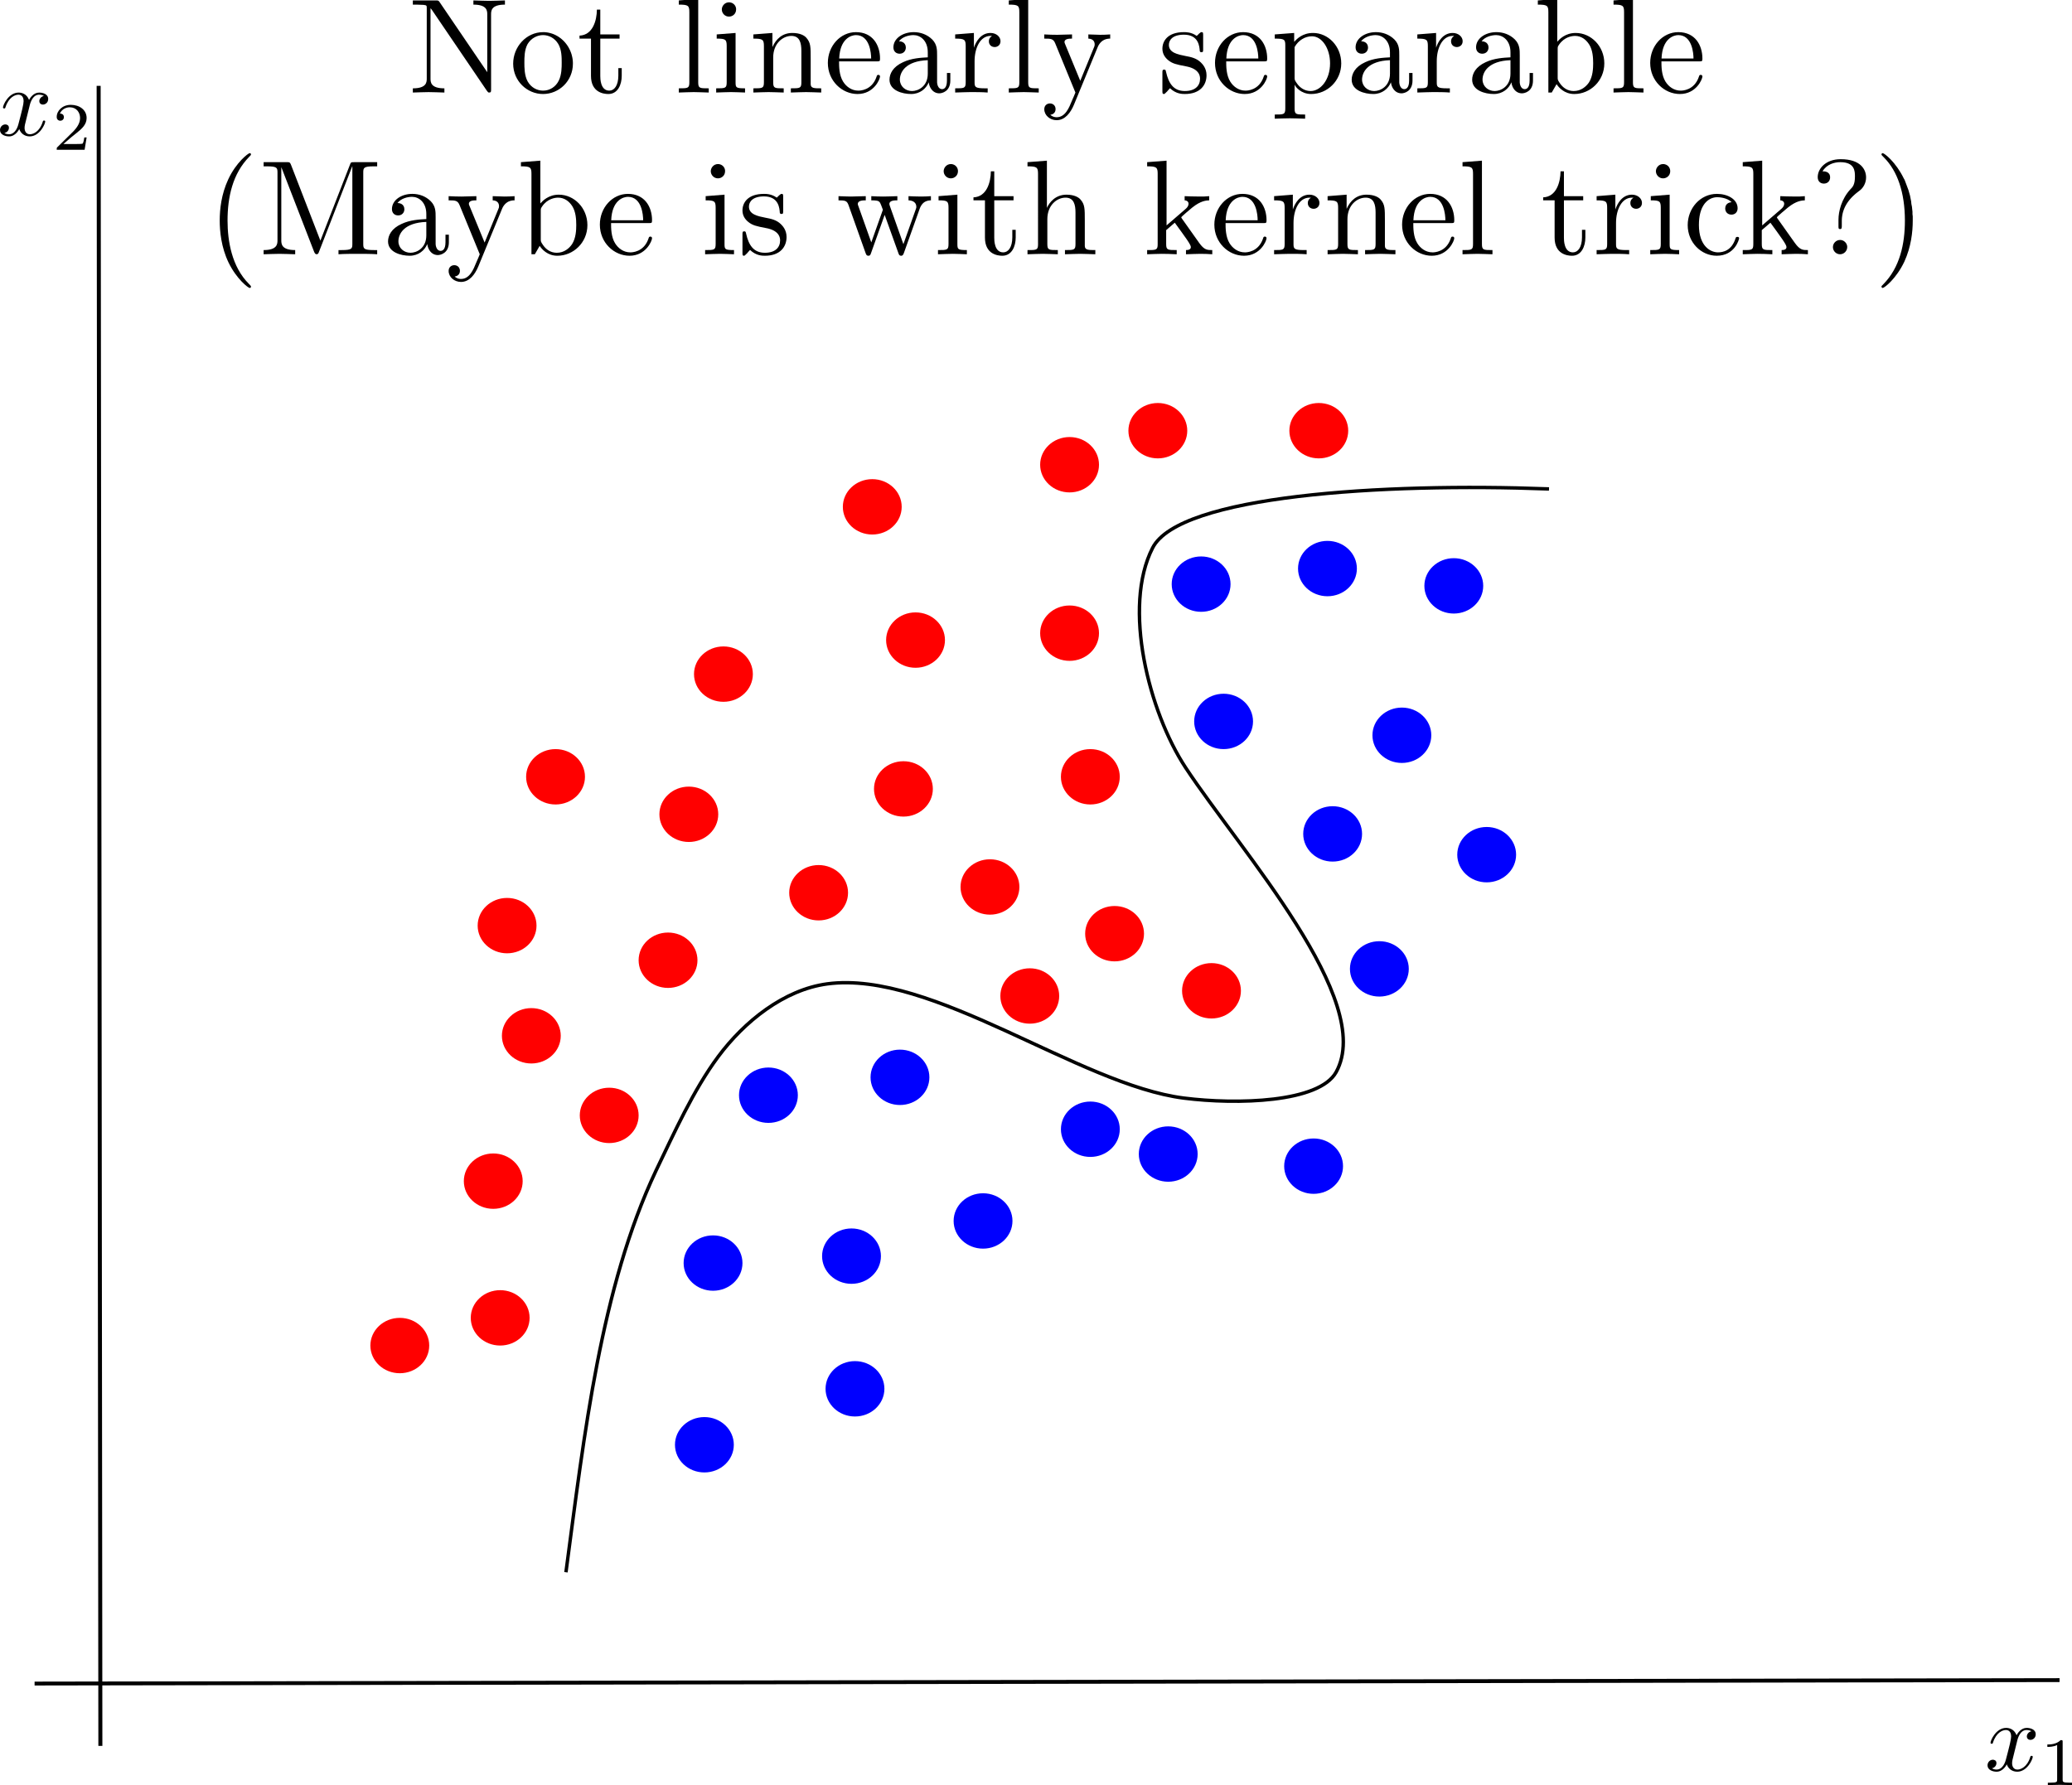 <?xml version="1.0" encoding="UTF-8" standalone="no"?>
<!-- Created with Inkscape (http://www.inkscape.org/) -->

<svg
   xmlns:dc="http://purl.org/dc/elements/1.1/"
   xmlns:cc="http://creativecommons.org/ns#"
   xmlns:rdf="http://www.w3.org/1999/02/22-rdf-syntax-ns#"
   xmlns:svg="http://www.w3.org/2000/svg"
   xmlns="http://www.w3.org/2000/svg"
   xmlns:sodipodi="http://sodipodi.sourceforge.net/DTD/sodipodi-0.dtd"
   xmlns:inkscape="http://www.inkscape.org/namespaces/inkscape"
   sodipodi:docname="not_linearly_separable_example.svg"
   inkscape:version="0.92.3 (2405546, 2018-03-11)"
   id="svg8"
   version="1.1"
   viewBox="0 0 159.987 137.852"
   height="137.852mm"
   width="159.987mm">
  <sodipodi:namedview
     fit-margin-bottom="0"
     fit-margin-right="0"
     fit-margin-left="0"
     fit-margin-top="0"
     inkscape:window-maximized="1"
     inkscape:window-y="98"
     inkscape:window-x="67"
     inkscape:window-height="2098"
     inkscape:window-width="3773"
     showguides="false"
     showgrid="false"
     inkscape:current-layer="layer1"
     inkscape:document-units="mm"
     inkscape:cy="269.56114"
     inkscape:cx="267.00961"
     inkscape:zoom="1.979899"
     inkscape:pageshadow="2"
     inkscape:pageopacity="0.0"
     borderopacity="1.0"
     bordercolor="#666666"
     pagecolor="#ffffff"
     id="base" />
  <defs
     id="defs2" />
  <g
     transform="translate(2.004,-85.07)"
     inkscape:label="Layer 1"
     inkscape:groupmode="layer"
     id="layer1">
    <ellipse
       style="fill:#ff0000;stroke-width:0.265"
       id="path10"
       cx="40.892"
       cy="145.057"
       rx="2.272"
       ry="2.138" />
    <ellipse
       style="fill:#ff0000;stroke-width:0.265"
       id="path10-3"
       cx="87.397"
       cy="118.33"
       rx="2.272"
       ry="2.138" />
    <ellipse
       style="fill:#ff0000;stroke-width:0.265"
       id="path10-6"
       cx="68.688"
       cy="134.5"
       rx="2.272"
       ry="2.138" />
    <ellipse
       style="fill:#ff0000;stroke-width:0.265"
       id="path10-7"
       cx="80.582"
       cy="133.966"
       rx="2.272"
       ry="2.138" />
    <ellipse
       style="fill:#ff0000;stroke-width:0.265"
       id="path10-5"
       cx="61.205"
       cy="154.011"
       rx="2.272"
       ry="2.138" />
    <ellipse
       style="fill:#ff0000;stroke-width:0.265"
       id="path10-35"
       cx="67.753"
       cy="145.993"
       rx="2.272"
       ry="2.138" />
    <ellipse
       style="fill:#ff0000;stroke-width:0.265"
       id="path10-62"
       cx="65.347"
       cy="124.21"
       rx="2.272"
       ry="2.138" />
    <ellipse
       style="fill:#ff0000;stroke-width:0.265"
       id="path10-9"
       cx="82.185"
       cy="145.057"
       rx="2.272"
       ry="2.138" />
    <ellipse
       style="fill:#ff0000;stroke-width:0.265"
       id="path10-1"
       cx="99.825"
       cy="118.33"
       rx="2.272"
       ry="2.138" />
    <ellipse
       style="fill:#ff0000;stroke-width:0.265"
       id="path10-2"
       cx="49.578"
       cy="159.223"
       rx="2.272"
       ry="2.138" />
    <ellipse
       style="fill:#ff0000;stroke-width:0.265"
       id="path10-70"
       cx="37.15"
       cy="156.55"
       rx="2.272"
       ry="2.138" />
    <ellipse
       style="fill:#0000ff;stroke-width:0.265"
       id="path10-93"
       cx="63.744"
       cy="182.074"
       rx="2.272"
       ry="2.138" />
    <ellipse
       style="fill:#0000ff;stroke-width:0.265"
       id="path10-93-6"
       cx="53.053"
       cy="182.609"
       rx="2.272"
       ry="2.138" />
    <ellipse
       style="fill:#0000ff;stroke-width:0.265"
       id="path10-93-0"
       cx="52.385"
       cy="196.64"
       rx="2.272"
       ry="2.138" />
    <ellipse
       style="fill:#0000ff;stroke-width:0.265"
       id="path10-93-62"
       cx="88.199"
       cy="174.19"
       rx="2.272"
       ry="2.138" />
    <ellipse
       style="fill:#0000ff;stroke-width:0.265"
       id="path10-93-61"
       cx="99.424"
       cy="175.125"
       rx="2.272"
       ry="2.138" />
    <ellipse
       style="fill:#0000ff;stroke-width:0.265"
       id="path10-93-8"
       cx="57.329"
       cy="169.646"
       rx="2.272"
       ry="2.138" />
    <ellipse
       style="fill:#0000ff;stroke-width:0.265"
       id="path10-93-7"
       cx="104.502"
       cy="159.891"
       rx="2.272"
       ry="2.138" />
    <ellipse
       style="fill:#0000ff;stroke-width:0.265"
       id="path10-93-9"
       cx="92.475"
       cy="140.781"
       rx="2.272"
       ry="2.138" />
    <ellipse
       style="fill:#0000ff;stroke-width:0.265"
       id="path10-93-2"
       cx="106.24"
       cy="141.85"
       rx="2.272"
       ry="2.138" />
    <ellipse
       style="fill:#0000ff;stroke-width:0.265"
       id="path10-93-02"
       cx="100.894"
       cy="149.467"
       rx="2.272"
       ry="2.138" />
    <ellipse
       style="fill:#0000ff;stroke-width:0.265"
       id="path10-93-3"
       cx="112.788"
       cy="151.071"
       rx="2.272"
       ry="2.138" />
    <path
       style="fill:none;stroke:#000000;stroke-width:0.31px;stroke-linecap:butt;stroke-linejoin:miter;stroke-opacity:1"
       d="M 5.613,91.701 5.746,219.893"
       id="path339"
       inkscape:connector-curvature="0" />
    <path
       style="fill:none;stroke:#000000;stroke-width:0.299px;stroke-linecap:butt;stroke-linejoin:miter;stroke-opacity:1"
       d="M 0.667,215.081 157.022,214.815"
       id="path341"
       inkscape:connector-curvature="0" />
    <g
       id="g654"
       transform="matrix(0.5,0,0,0.5,109.166,171.361)">
      <g
         id="content"
         transform="matrix(0.3,0,0,-0.3,-52.5,222.75)"
         xml:space="preserve"
         stroke-miterlimit="10.433"
         font-style="normal"
         font-variant="normal"
         font-weight="normal"
         font-stretch="normal"
         font-size-adjust="none"
         letter-spacing="normal"
         word-spacing="normal"
         style="font-style:normal;font-variant:normal;font-weight:normal;font-stretch:normal;letter-spacing:normal;word-spacing:normal;text-anchor:start;fill:none;fill-opacity:1;fill-rule:evenodd;stroke:#000000;stroke-linecap:butt;stroke-linejoin:miter;stroke-miterlimit:10.433;stroke-dasharray:none;stroke-dashoffset:0;stroke-opacity:1"><path
           d="m 472.16,421.25 0.03,0.13 0.04,0.15 0.04,0.16 0.04,0.18 0.06,0.19 0.06,0.21 0.06,0.22 0.07,0.22 0.08,0.23 0.09,0.24 0.1,0.25 0.1,0.24 0.11,0.25 0.12,0.25 0.13,0.25 0.14,0.25 0.15,0.24 0.15,0.24 0.17,0.23 0.18,0.22 0.18,0.22 0.2,0.2 0.21,0.19 0.22,0.18 0.23,0.16 0.25,0.14 0.12,0.07 0.13,0.06 0.14,0.05 0.13,0.05 0.14,0.05 0.14,0.04 0.15,0.03 0.15,0.03 0.15,0.02 0.16,0.02 0.16,0.01 h 0.16 c 0.25,0 1.44,0 2.48,-0.64 -1.39,-0.25 -2.39,-1.5 -2.39,-2.69 0,-0.79 0.55,-1.75 1.89,-1.75 1.1,0 2.69,0.89 2.69,2.89 0,2.6 -2.94,3.28 -4.63,3.28 -2.89,0 -4.64,-2.64 -5.23,-3.78 -1.25,3.28 -3.94,3.78 -5.37,3.78 -5.19,0 -8.04,-6.42 -8.04,-7.67 0,-0.5 0.5,-0.5 0.61,-0.5 0.39,0 0.55,0.11 0.64,0.55 1.69,5.28 4.99,6.53 6.68,6.53 0.95,0 2.68,-0.44 2.68,-3.33 0,-1.54 -0.84,-4.89 -2.68,-11.86 -0.8,-3.09 -2.54,-5.18 -4.74,-5.18 -0.3,0 -1.44,0 -2.48,0.65 1.25,0.24 2.34,1.28 2.34,2.69 0,1.34 -1.09,1.73 -1.84,1.73 -1.5,0 -2.75,-1.29 -2.75,-2.89 0,-2.28 2.5,-3.28 4.68,-3.28 3.3,0 5.08,3.49 5.24,3.78 0.59,-1.84 2.39,-3.78 5.37,-3.78 5.14,0 7.99,6.42 7.99,7.67 0,0.5 -0.45,0.5 -0.61,0.5 -0.44,0 -0.55,-0.2 -0.64,-0.54 -1.64,-5.33 -5.03,-6.53 -6.63,-6.53 -1.95,0 -2.75,1.59 -2.75,3.29 0,1.1 0.3,2.19 0.86,4.38 z"
           id="path649"
           inkscape:connector-curvature="0"
           style="fill:#000000;stroke-width:0" /><path
           d="m 495.63,420.92 v 0.04 0.04 0.05 0.04 0.03 0.04 0.04 0.03 0.04 0.03 l -0.01,0.03 v 0.03 0.03 l -0.01,0.03 v 0.03 0.02 l -0.01,0.03 v 0.02 l -0.01,0.03 v 0.02 l -0.01,0.04 -0.02,0.04 -0.02,0.03 -0.02,0.03 -0.02,0.03 -0.02,0.03 -0.03,0.02 -0.03,0.02 -0.03,0.02 -0.04,0.01 -0.04,0.01 -0.05,0.02 h -0.02 -0.02 l -0.03,0.01 h -0.03 l -0.02,0.01 h -0.03 -0.03 -0.03 -0.03 l -0.04,0.01 h -0.03 -0.04 -0.03 -0.04 -0.04 -0.04 -0.04 -0.04 -0.05 -0.04 c -2.24,-2.2 -5.39,-2.23 -6.83,-2.23 v -1.25 c 0.84,0 3.14,0 5.04,0.97 v -17.77 c 0,-1.16 0,-1.61 -3.48,-1.61 h -1.31 v -1.25 c 0.62,0.03 4.9,0.14 6.2,0.14 1.08,0 5.47,-0.11 6.24,-0.14 v 1.25 h -1.33 c -3.49,0 -3.49,0.45 -3.49,1.61 z"
           id="path651"
           inkscape:connector-curvature="0"
           style="fill:#000000;stroke-width:0" /></g>    </g>
    <g
       id="g764"
       transform="matrix(0.5,0,0,0.5,-44.298,45.076)">
      <g
         word-spacing="normal"
         letter-spacing="normal"
         font-size-adjust="none"
         font-stretch="normal"
         font-weight="normal"
         font-variant="normal"
         font-style="normal"
         stroke-miterlimit="10.433"
         xml:space="preserve"
         transform="matrix(0.3,0,0,-0.3,-52.5,222.75)"
         id="g762"
         style="font-style:normal;font-variant:normal;font-weight:normal;font-stretch:normal;letter-spacing:normal;word-spacing:normal;text-anchor:start;fill:none;fill-opacity:1;fill-rule:evenodd;stroke:#000000;stroke-linecap:butt;stroke-linejoin:miter;stroke-miterlimit:10.433;stroke-dasharray:none;stroke-dashoffset:0;stroke-opacity:1"><path
           id="path758"
           d="m 472.16,421.25 0.03,0.13 0.04,0.15 0.04,0.16 0.04,0.18 0.06,0.19 0.06,0.21 0.06,0.22 0.07,0.22 0.08,0.23 0.09,0.24 0.1,0.25 0.1,0.24 0.11,0.25 0.12,0.25 0.13,0.25 0.14,0.25 0.15,0.24 0.15,0.24 0.17,0.23 0.18,0.22 0.18,0.22 0.2,0.2 0.21,0.19 0.22,0.18 0.23,0.16 0.25,0.14 0.12,0.07 0.13,0.06 0.14,0.05 0.13,0.05 0.14,0.05 0.14,0.04 0.15,0.03 0.15,0.03 0.15,0.02 0.16,0.02 0.16,0.01 h 0.16 c 0.25,0 1.44,0 2.48,-0.64 -1.39,-0.25 -2.39,-1.5 -2.39,-2.69 0,-0.79 0.55,-1.75 1.89,-1.75 1.1,0 2.69,0.89 2.69,2.89 0,2.6 -2.94,3.28 -4.63,3.28 -2.89,0 -4.64,-2.64 -5.23,-3.78 -1.25,3.28 -3.94,3.78 -5.37,3.78 -5.19,0 -8.04,-6.42 -8.04,-7.67 0,-0.5 0.5,-0.5 0.61,-0.5 0.39,0 0.55,0.11 0.64,0.55 1.69,5.28 4.99,6.53 6.68,6.53 0.95,0 2.68,-0.44 2.68,-3.33 0,-1.54 -0.84,-4.89 -2.68,-11.86 -0.8,-3.09 -2.54,-5.18 -4.74,-5.18 -0.3,0 -1.44,0 -2.48,0.65 1.25,0.24 2.34,1.28 2.34,2.69 0,1.34 -1.09,1.73 -1.84,1.73 -1.5,0 -2.75,-1.29 -2.75,-2.89 0,-2.28 2.5,-3.28 4.68,-3.28 3.3,0 5.08,3.49 5.24,3.78 0.59,-1.84 2.39,-3.78 5.37,-3.78 5.14,0 7.99,6.42 7.99,7.67 0,0.5 -0.45,0.5 -0.61,0.5 -0.44,0 -0.55,-0.2 -0.64,-0.54 -1.64,-5.33 -5.03,-6.53 -6.63,-6.53 -1.95,0 -2.75,1.59 -2.75,3.29 0,1.1 0.3,2.19 0.86,4.38 z"
           inkscape:connector-curvature="0"
           style="fill:#000000;stroke-width:0" /><path
           id="path760"
           d="m 501.55,405.11 h -1.18 c -0.1,-0.77 -0.46,-2.83 -0.91,-3.18 -0.26,-0.2 -2.95,-0.2 -3.44,-0.2 h -6.42 c 3.66,3.23 4.88,4.2 6.97,5.84 2.58,2.07 4.98,4.22 4.98,7.54 0,4.21 -3.68,6.79 -8.15,6.79 -4.31,0 -7.25,-3.03 -7.25,-6.23 0,-1.78 1.5,-1.96 1.86,-1.96 0.83,0 1.84,0.6 1.84,1.85 0,0.62 -0.25,1.84 -2.06,1.84 1.08,2.47 3.45,3.24 5.09,3.24 3.49,0 5.3,-2.71 5.3,-5.53 0,-3.04 -2.16,-5.44 -3.28,-6.69 l -8.39,-8.3 c -0.36,-0.31 -0.36,-0.39 -0.36,-1.36 h 14.36 z"
           inkscape:connector-curvature="0"
           style="fill:#000000;stroke-width:0" /></g>    </g>
    <ellipse
       style="fill:#0000ff;stroke-width:0.265"
       id="path10-93-75"
       cx="82.186"
       cy="172.274"
       rx="2.272"
       ry="2.138" />
    <ellipse
       style="fill:#0000ff;stroke-width:0.265"
       id="path10-93-92"
       cx="73.901"
       cy="179.357"
       rx="2.272"
       ry="2.138" />
    <ellipse
       style="fill:#0000ff;stroke-width:0.265"
       id="path10-93-28"
       cx="67.486"
       cy="168.265"
       rx="2.272"
       ry="2.138" />
    <ellipse
       style="fill:#0000ff;stroke-width:0.265"
       id="path10-93-97"
       cx="64.012"
       cy="192.319"
       rx="2.272"
       ry="2.138" />
    <ellipse
       style="fill:#0000ff;stroke-width:0.265"
       id="path10-93-36"
       cx="100.494"
       cy="128.977"
       rx="2.272"
       ry="2.138" />
    <ellipse
       style="fill:#0000ff;stroke-width:0.265"
       id="path10-93-1"
       cx="110.249"
       cy="130.313"
       rx="2.272"
       ry="2.138" />
    <ellipse
       style="fill:#0000ff;stroke-width:0.265"
       id="path10-93-29"
       cx="90.739"
       cy="130.179"
       rx="2.272"
       ry="2.138" />
    <ellipse
       style="fill:#ff0000;stroke-width:0.265"
       id="path10-9-3"
       cx="77.509"
       cy="161.984"
       rx="2.272"
       ry="2.138" />
    <ellipse
       style="fill:#ff0000;stroke-width:0.265"
       id="path10-9-1"
       cx="74.435"
       cy="153.565"
       rx="2.272"
       ry="2.138" />
    <ellipse
       style="fill:#ff0000;stroke-width:0.265"
       id="path10-9-9"
       cx="84.057"
       cy="157.173"
       rx="2.272"
       ry="2.138" />
    <ellipse
       style="fill:#ff0000;stroke-width:0.265"
       id="path10-9-4"
       cx="91.54"
       cy="161.583"
       rx="2.272"
       ry="2.138" />
    <ellipse
       style="fill:#ff0000;stroke-width:0.265"
       id="path10-5-7"
       cx="51.183"
       cy="147.953"
       rx="2.272"
       ry="2.138" />
    <ellipse
       style="fill:#ff0000;stroke-width:0.265"
       id="path10-5-8"
       cx="53.855"
       cy="137.128"
       rx="2.272"
       ry="2.138" />
    <ellipse
       style="fill:#ff0000;stroke-width:0.265"
       id="path10-5-4"
       cx="80.582"
       cy="120.958"
       rx="2.272"
       ry="2.138" />
    <ellipse
       style="fill:#ff0000;stroke-width:0.265"
       id="path10-5-5"
       cx="39.022"
       cy="165.058"
       rx="2.272"
       ry="2.138" />
    <ellipse
       style="fill:#ff0000;stroke-width:0.265"
       id="path10-5-0"
       cx="36.082"
       cy="176.283"
       rx="2.272"
       ry="2.138" />
    <ellipse
       style="fill:#ff0000;stroke-width:0.265"
       id="path10-5-3"
       cx="45.035"
       cy="171.205"
       rx="2.272"
       ry="2.138" />
    <ellipse
       style="fill:#ff0000;stroke-width:0.265"
       id="path10-5-6"
       cx="28.866"
       cy="188.979"
       rx="2.272"
       ry="2.138" />
    <ellipse
       style="fill:#ff0000;stroke-width:0.265"
       id="path10-5-1"
       cx="36.617"
       cy="186.84"
       rx="2.272"
       ry="2.138" />
    <path
       style="fill:none;stroke:#000000;stroke-width:0.265px;stroke-linecap:butt;stroke-linejoin:miter;stroke-opacity:1"
       d="m 41.695,206.485 c 1.423,-10.69 2.687,-21.975 6.949,-31.003 1.393,-2.895 2.894,-6.241 4.811,-8.82 2.012,-2.707 5.076,-5.165 8.419,-5.613 8.098,-1.084 19.424,7.792 27.529,8.82 4.092,0.519 10.455,0.354 11.76,-2.005 3.058,-5.528 -7.341,-17.025 -11.626,-23.52 -2.831,-4.309 -4.892,-12.384 -2.539,-16.972 2.068,-4.033 17.709,-5.03 30.602,-4.544"
       id="path4593"
       inkscape:connector-curvature="0"
       sodipodi:nodetypes="ccsssscsc" />
    <g
       id="g5072"
       transform="translate(-29.132,57.12)">
      <g
         word-spacing="normal"
         letter-spacing="normal"
         font-size-adjust="none"
         font-stretch="normal"
         font-weight="normal"
         font-variant="normal"
         font-style="normal"
         stroke-miterlimit="10.433"
         xml:space="preserve"
         transform="matrix(0.209,0,0,-0.209,-36.543,119.991)"
         id="g5070"
         style="font-style:normal;font-variant:normal;font-weight:normal;font-stretch:normal;letter-spacing:normal;word-spacing:normal;text-anchor:start;fill:none;fill-opacity:1;fill-rule:evenodd;stroke:#000000;stroke-linecap:butt;stroke-linejoin:miter;stroke-miterlimit:10.433;stroke-dasharray:none;stroke-dashoffset:0;stroke-opacity:1"><path
           id="path4970"
           d="m 467.08,439.57 -0.04,0.06 -0.04,0.05 -0.04,0.05 -0.03,0.05 -0.04,0.04 -0.03,0.04 -0.03,0.04 -0.03,0.03 -0.03,0.04 -0.03,0.03 -0.03,0.02 -0.04,0.03 -0.03,0.02 -0.03,0.02 -0.03,0.02 -0.04,0.02 -0.03,0.02 -0.04,0.01 -0.04,0.01 -0.04,0.01 -0.05,0.01 -0.04,0.01 -0.05,0.01 h -0.06 l -0.05,0.01 h -0.06 -0.07 l -0.06,0.01 h -0.08 -0.03 -0.04 -0.04 -0.04 -0.05 -0.04 -8.47 v -1.55 h 1.45 c 0.75,0 1.74,-0.04 2.49,-0.09 1.14,-0.16 1.2,-0.2 1.2,-1.16 v -26 c 0,-1.34 0,-3.68 -5.14,-3.68 v -1.55 c 1.75,0.05 4.19,0.16 5.83,0.16 1.65,0 4.09,-0.11 5.83,-0.16 v 1.55 c -5.13,0 -5.13,2.34 -5.13,3.68 v 25.91 c 0.25,-0.25 0.3,-0.3 0.5,-0.59 l 20.33,-29.91 c 0.44,-0.59 0.5,-0.64 0.84,-0.64 0.71,0 0.71,0.34 0.71,1.3 V 435 c 0,1.34 0,3.68 5.12,3.68 v 1.55 c -1.75,-0.05 -4.19,-0.16 -5.83,-0.16 -1.64,0 -4.09,0.11 -5.82,0.16 v -1.55 c 5.12,0 5.12,-2.34 5.12,-3.68 v -21.29 z"
           inkscape:connector-curvature="0"
           style="fill:#000000;stroke-width:0" /><path
           id="path4972"
           d="m 516.3,416.86 -0.01,0.59 -0.04,0.59 -0.07,0.58 -0.1,0.57 -0.13,0.56 -0.14,0.55 -0.18,0.54 -0.2,0.53 -0.22,0.51 -0.25,0.5 -0.26,0.49 -0.29,0.47 -0.31,0.46 -0.33,0.44 -0.35,0.43 -0.36,0.4 -0.39,0.39 -0.4,0.37 -0.41,0.35 -0.44,0.32 -0.44,0.31 -0.46,0.28 -0.48,0.26 -0.49,0.24 -0.49,0.21 -0.51,0.18 -0.53,0.16 -0.53,0.13 -0.54,0.11 -0.54,0.07 -0.56,0.05 -0.56,0.01 -0.05,-1.09 c 2.19,0 4.33,-1.1 5.63,-3.24 1.29,-2.14 1.29,-5.03 1.29,-6.92 0,-1.8 0,-4.48 -1.09,-6.67 -1.09,-2.25 -3.28,-3.69 -5.78,-3.69 v 0 c -2.14,0 -4.33,1.05 -5.67,3.33 -1.25,2.2 -1.25,5.23 -1.25,7.03 0,1.94 0,4.63 1.18,6.83 1.36,2.28 3.69,3.33 5.69,3.33 l 0.05,1.09 c -6.22,0 -11.06,-5.42 -11.06,-11.65 0,-6.43 5.18,-11.21 11.01,-11.21 6.03,0 11.06,4.88 11.06,11.21 z"
           inkscape:connector-curvature="0"
           style="fill:#000000;stroke-width:0" /><path
           id="path4974"
           d="m 526.42,426.12 h 7.12 v 1.55 h -7.12 v 9.17 h -1.25 c -0.05,-4.08 -1.55,-9.42 -6.42,-9.61 v -1.11 h 4.23 v -13.75 c 0,-6.12 4.62,-6.72 6.42,-6.72 3.53,0 4.94,3.53 4.94,6.72 v 2.84 h -1.25 v -2.73 c 0,-3.69 -1.5,-5.58 -3.34,-5.58 -3.33,0 -3.33,4.53 -3.33,5.38 z"
           inkscape:connector-curvature="0"
           style="fill:#000000;stroke-width:0" /><path
           id="path4976"
           d="m 562.6,440.78 -7.17,-0.55 v -1.55 c 3.48,0 3.89,-0.34 3.89,-2.79 v -25.91 c 0,-2.23 -0.55,-2.23 -3.89,-2.23 v -1.55 c 1.64,0.05 4.28,0.16 5.53,0.16 1.25,0 3.69,-0.11 5.53,-0.16 v 1.55 c -3.34,0 -3.89,0 -3.89,2.23 z"
           inkscape:connector-curvature="0"
           style="fill:#000000;stroke-width:0" /><path
           id="path4978"
           d="m 576.4,428.21 -6.97,-0.54 v -1.55 c 3.23,0 3.69,-0.3 3.69,-2.73 v -13.41 c 0,-2.23 -0.55,-2.23 -3.89,-2.23 v -1.55 c 1.59,0.05 4.28,0.16 5.48,0.16 1.75,0 3.49,-0.11 5.19,-0.16 v 1.55 c -3.3,0 -3.5,0.25 -3.5,2.18 z"
           inkscape:connector-curvature="0"
           style="fill:#000000;stroke-width:0" /><path
           id="path4980"
           d="m 576.6,436.89 v 0.14 l -0.01,0.15 -0.02,0.14 -0.02,0.14 -0.04,0.13 -0.03,0.13 -0.05,0.13 -0.05,0.12 -0.05,0.12 -0.06,0.12 -0.07,0.11 -0.07,0.1 -0.07,0.1 -0.08,0.1 -0.09,0.1 -0.09,0.08 -0.09,0.09 -0.1,0.08 -0.1,0.07 -0.1,0.07 -0.11,0.07 -0.11,0.06 -0.11,0.05 -0.12,0.05 -0.12,0.04 -0.12,0.04 -0.12,0.03 -0.13,0.03 -0.12,0.02 -0.13,0.01 -0.13,0.01 -0.13,0.01 c -1.55,0 -2.64,-1.35 -2.64,-2.64 0,-1.35 1.09,-2.64 2.64,-2.64 1.39,0 2.64,1.04 2.64,2.64 z"
           inkscape:connector-curvature="0"
           style="fill:#000000;stroke-width:0" /><path
           id="path4982"
           d="m 586.87,423.34 v -13.36 c 0,-2.23 -0.55,-2.23 -3.89,-2.23 v -1.55 c 1.75,0.05 4.28,0.16 5.62,0.16 1.3,0 3.89,-0.11 5.58,-0.16 v 1.55 c -3.33,0 -3.88,0 -3.88,2.23 v 9.17 c 0,5.19 3.54,7.97 6.72,7.97 3.14,0 3.69,-2.69 3.69,-5.53 v -11.61 c 0,-2.23 -0.55,-2.23 -3.89,-2.23 v -1.55 c 1.75,0.05 4.3,0.16 5.64,0.16 1.3,0 3.88,-0.11 5.58,-0.16 v 1.55 c -2.59,0 -3.84,0 -3.89,1.5 v 9.51 c 0,4.28 0,5.83 -1.55,7.61 -0.69,0.86 -2.34,1.84 -5.22,1.84 -3.64,0 -5.98,-2.14 -7.37,-5.21 v 5.21 l -7.03,-0.54 v -1.55 c 3.48,0 3.89,-0.34 3.89,-2.78 z"
           inkscape:connector-curvature="0"
           style="fill:#000000;stroke-width:0" /><path
           id="path4984"
           d="m 614.63,417.71 0.05,1.05 c 0.3,7.42 4.48,8.66 6.19,8.66 5.12,0 5.62,-6.72 5.62,-8.66 h -11.81 l -0.05,-1.05 h 13.91 c 1.09,0 1.23,0 1.23,1.05 0,4.92 -2.68,9.75 -8.9,9.75 -5.78,0 -10.38,-5.12 -10.38,-11.36 0,-6.67 5.24,-11.5 10.97,-11.5 6.08,0 8.31,5.53 8.31,6.47 0,0.5 -0.39,0.61 -0.64,0.61 -0.45,0 -0.54,-0.3 -0.65,-0.7 -1.74,-5.13 -6.22,-5.13 -6.72,-5.13 -2.5,0 -4.49,1.49 -5.63,3.33 -1.5,2.39 -1.5,5.69 -1.5,7.48 z"
           inkscape:connector-curvature="0"
           style="fill:#000000;stroke-width:0" /><path
           id="path4986"
           d="m 647.77,409.98 0.03,-0.19 0.02,-0.18 0.04,-0.19 0.04,-0.18 0.05,-0.19 0.06,-0.18 0.06,-0.18 0.07,-0.18 0.07,-0.18 0.08,-0.17 0.09,-0.18 0.1,-0.16 0.1,-0.16 0.1,-0.16 0.12,-0.16 0.12,-0.14 0.12,-0.14 0.13,-0.14 0.14,-0.13 0.15,-0.12 0.15,-0.12 0.15,-0.1 0.17,-0.1 0.17,-0.09 0.17,-0.08 0.18,-0.07 0.19,-0.06 0.19,-0.05 0.2,-0.04 0.21,-0.03 0.21,-0.02 0.21,-0.01 c 1.04,0 4.08,0.71 4.08,4.74 v 2.78 h -1.25 v -2.78 c 0,-2.89 -1.23,-3.19 -1.79,-3.19 -1.65,0 -1.85,2.23 -1.85,2.48 v 9.97 c 0,2.1 0,4.03 -1.78,5.88 -1.95,1.93 -4.44,2.73 -6.83,2.73 -4.09,0 -7.53,-2.33 -7.53,-5.62 0,-1.49 1,-2.35 2.3,-2.35 1.39,0 2.29,1 2.29,2.3 0,0.59 -0.25,2.23 -2.54,2.3 1.34,1.73 3.78,2.28 5.37,2.28 2.46,0 5.28,-1.94 5.28,-6.38 v -1.84 -1.05 -4.98 c 0,-4.74 -3.57,-6.42 -5.82,-6.42 -2.44,0 -4.49,1.75 -4.49,4.23 0,2.73 2.1,6.88 10.31,7.17 v 0 1.05 c -2.53,-0.14 -6.01,-0.3 -9.15,-1.8 -3.74,-1.69 -4.99,-4.28 -4.99,-6.47 0,-4.03 4.83,-5.28 7.97,-5.28 3.3,0 5.58,1.99 6.53,4.33 z"
           inkscape:connector-curvature="0"
           style="fill:#000000;stroke-width:0" /><path
           id="path4988"
           d="m 664.45,422.75 v 5.46 l -6.92,-0.54 v -1.55 c 3.48,0 3.89,-0.34 3.89,-2.78 v -13.36 c 0,-2.23 -0.55,-2.23 -3.89,-2.23 v -1.55 c 1.95,0.05 4.28,0.16 5.69,0.16 1.98,0 4.32,0 6.32,-0.16 v 1.55 h -1.04 c -3.69,0 -3.8,0.54 -3.8,2.34 v 7.67 c 0,4.92 2.09,9.36 5.89,9.36 0.34,0 0.44,0 0.55,-0.05 -0.16,-0.04 -1.16,-0.64 -1.16,-1.93 0,-1.41 1.05,-2.14 2.16,-2.14 0.89,0 2.14,0.59 2.14,2.18 0,1.6 -1.55,3.03 -3.69,3.03 -3.64,0 -5.44,-3.32 -6.14,-5.46 z"
           inkscape:connector-curvature="0"
           style="fill:#000000;stroke-width:0" /><path
           id="path4990"
           d="m 684.51,440.78 -7.17,-0.55 v -1.55 c 3.48,0 3.89,-0.34 3.89,-2.79 v -25.91 c 0,-2.23 -0.55,-2.23 -3.89,-2.23 v -1.55 c 1.64,0.05 4.28,0.16 5.53,0.16 1.25,0 3.68,-0.11 5.53,-0.16 v 1.55 c -3.35,0 -3.89,0 -3.89,2.23 z"
           inkscape:connector-curvature="0"
           style="fill:#000000;stroke-width:0" /><path
           id="path4992"
           d="m 710.16,422.93 0.07,0.15 0.06,0.14 0.06,0.14 0.07,0.13 0.07,0.12 0.07,0.13 0.07,0.12 0.07,0.11 0.15,0.22 0.16,0.2 0.15,0.19 0.16,0.18 0.17,0.16 0.16,0.14 0.17,0.14 0.17,0.12 0.17,0.11 0.17,0.1 0.17,0.09 0.17,0.09 0.17,0.07 0.17,0.06 0.16,0.05 0.16,0.05 0.15,0.04 0.16,0.03 0.14,0.03 0.15,0.02 0.13,0.02 0.13,0.02 0.12,0.01 h 0.12 l 0.11,0.01 h 0.1 0.09 0.07 v 1.55 c -1.15,-0.1 -2.59,-0.14 -3.73,-0.14 -0.91,0 -3.25,0.09 -4.34,0.14 v -1.55 c 1.54,-0.05 2.34,-0.89 2.34,-2.14 0,-0.5 -0.05,-0.59 -0.3,-1.19 l -5.03,-12.26 -5.53,13.4 c -0.2,0.5 -0.3,0.71 -0.3,0.91 0,1.28 1.85,1.28 2.79,1.28 v 1.55 c -1.29,-0.05 -4.58,-0.14 -5.43,-0.14 -1.34,0 -3.34,0.04 -4.82,0.14 v -1.55 c 2.39,0 3.32,0 4.03,-1.73 l 7.47,-18.19 c -0.25,-0.64 -0.94,-2.3 -1.25,-2.94 -1.1,-2.73 -2.49,-6.19 -5.68,-6.19 -0.25,0 -1.39,0 -2.34,0.91 1.55,0.2 1.94,1.3 1.94,2.09 0,1.3 -0.94,2.1 -2.08,2.1 -1,0 -2.09,-0.66 -2.09,-2.14 0,-2.25 2.09,-4.05 4.57,-4.05 3.14,0 5.19,2.84 6.38,5.69 z"
           inkscape:connector-curvature="0"
           style="fill:#000000;stroke-width:0" /><path
           id="path4994"
           d="m 742.81,415.87 0.11,-0.02 0.13,-0.02 0.14,-0.03 0.16,-0.04 0.16,-0.04 0.18,-0.04 0.19,-0.05 0.2,-0.06 0.21,-0.06 0.21,-0.07 0.21,-0.08 0.22,-0.08 0.22,-0.1 0.22,-0.1 0.22,-0.11 0.22,-0.12 0.22,-0.14 0.21,-0.14 0.2,-0.15 0.2,-0.16 0.19,-0.18 0.18,-0.19 0.17,-0.2 0.16,-0.21 0.14,-0.22 0.07,-0.12 0.06,-0.12 0.06,-0.13 0.05,-0.12 0.05,-0.14 0.05,-0.13 0.04,-0.14 0.03,-0.14 0.03,-0.15 0.03,-0.15 0.02,-0.16 0.01,-0.15 0.01,-0.17 0.01,-0.16 c 0,-2.53 -1.75,-4.53 -5.63,-4.53 -4.19,0 -5.98,2.84 -6.94,7.07 -0.14,0.64 -0.18,0.85 -0.68,0.85 -0.66,0 -0.66,-0.35 -0.66,-1.25 v -6.58 c 0,-0.84 0,-1.19 0.55,-1.19 0.25,0 0.29,0.05 1.25,1 0.09,0.1 0.09,0.19 1,1.14 2.18,-2.09 4.43,-2.14 5.48,-2.14 5.72,0 8.02,3.35 8.02,6.92 0,2.64 -1.5,4.14 -2.1,4.74 -1.64,1.59 -3.59,2 -5.69,2.39 -2.78,0.55 -6.12,1.2 -6.12,4.09 0,1.74 1.3,3.78 5.58,3.78 5.48,0 5.73,-4.48 5.83,-6.03 0.06,-0.45 0.5,-0.45 0.61,-0.45 0.64,0 0.64,0.25 0.64,1.2 v 5.03 c 0,0.85 0,1.19 -0.55,1.19 -0.25,0 -0.34,0 -1,-0.59 -0.14,-0.21 -0.64,-0.64 -0.84,-0.8 -1.9,1.39 -3.94,1.39 -4.69,1.39 -6.08,0 -7.97,-3.33 -7.97,-6.12 0,-1.74 0.8,-3.14 2.14,-4.24 1.59,-1.29 3,-1.59 6.58,-2.28 z"
           inkscape:connector-curvature="0"
           style="fill:#000000;stroke-width:0" /><path
           id="path4996"
           d="m 757.66,417.71 0.05,1.05 c 0.29,7.42 4.48,8.66 6.19,8.66 5.12,0 5.62,-6.72 5.62,-8.66 h -11.81 l -0.05,-1.05 h 13.91 c 1.09,0 1.23,0 1.23,1.05 0,4.92 -2.69,9.75 -8.9,9.75 -5.79,0 -10.38,-5.12 -10.38,-11.36 0,-6.67 5.23,-11.5 10.97,-11.5 6.08,0 8.31,5.53 8.31,6.47 0,0.5 -0.39,0.61 -0.64,0.61 -0.45,0 -0.55,-0.3 -0.66,-0.7 -1.73,-5.13 -6.22,-5.13 -6.72,-5.13 -2.5,0 -4.48,1.49 -5.62,3.33 -1.5,2.39 -1.5,5.69 -1.5,7.48 z"
           inkscape:connector-curvature="0"
           style="fill:#000000;stroke-width:0" /><path
           id="path4998"
           d="m 782.77,424.93 v 3.28 l -7.17,-0.54 v -1.55 c 3.55,0 3.89,-0.3 3.89,-2.48 v -23.32 c 0,-2.25 -0.55,-2.25 -3.89,-2.25 v -1.54 c 1.7,0.06 4.28,0.15 5.58,0.15 1.34,0 3.89,-0.09 5.64,-0.15 v 1.54 c -3.35,0 -3.89,0 -3.89,2.25 v 8.36 0.46 l 0.7,0.65 c -0.7,1.05 -0.7,1.1 -0.7,2.08 v 0 11.13 c 1.43,2.53 3.89,3.98 6.42,3.98 3.64,0 6.68,-4.39 6.68,-10.02 0,-6.03 -3.5,-10.21 -7.18,-10.21 -1.99,0 -3.88,1 -5.22,3.04 l -0.7,-0.65 c 0.25,-0.8 2.34,-3.49 6.12,-3.49 5.94,0 11.11,4.88 11.11,11.31 0,6.33 -4.83,11.25 -10.41,11.25 -3.89,0 -5.98,-2.18 -6.98,-3.28 z"
           inkscape:connector-curvature="0"
           style="fill:#000000;stroke-width:0" /><path
           id="path5000"
           d="m 818.52,409.98 0.02,-0.19 0.03,-0.18 0.04,-0.19 0.04,-0.18 0.05,-0.19 0.05,-0.18 0.07,-0.18 0.06,-0.18 0.08,-0.18 0.08,-0.17 0.09,-0.18 0.09,-0.16 0.1,-0.16 0.11,-0.16 0.11,-0.16 0.12,-0.14 0.13,-0.14 0.13,-0.14 0.14,-0.13 0.14,-0.12 0.15,-0.12 0.16,-0.1 0.16,-0.1 0.17,-0.09 0.18,-0.08 0.18,-0.07 0.19,-0.06 0.19,-0.05 0.2,-0.04 0.2,-0.03 0.21,-0.02 0.22,-0.01 c 1.03,0 4.08,0.71 4.08,4.74 v 2.78 h -1.25 v -2.78 c 0,-2.89 -1.24,-3.19 -1.8,-3.19 -1.64,0 -1.84,2.23 -1.84,2.48 v 9.97 c 0,2.1 0,4.03 -1.78,5.88 -1.96,1.93 -4.44,2.73 -6.83,2.73 -4.09,0 -7.53,-2.33 -7.53,-5.62 0,-1.49 1,-2.35 2.29,-2.35 1.4,0 2.3,1 2.3,2.3 0,0.59 -0.25,2.23 -2.55,2.3 1.35,1.73 3.78,2.28 5.38,2.28 2.45,0 5.28,-1.94 5.28,-6.38 v -1.84 -1.05 -4.98 c 0,-4.74 -3.58,-6.42 -5.83,-6.42 -2.43,0 -4.48,1.75 -4.48,4.23 0,2.73 2.09,6.88 10.31,7.17 v 0 1.05 c -2.53,-0.14 -6.01,-0.3 -9.16,-1.8 -3.73,-1.69 -4.98,-4.28 -4.98,-6.47 0,-4.03 4.83,-5.28 7.97,-5.28 3.29,0 5.58,1.99 6.53,4.33 z"
           inkscape:connector-curvature="0"
           style="fill:#000000;stroke-width:0" /><path
           id="path5002"
           d="m 835.2,422.75 v 5.46 l -6.93,-0.54 v -1.55 c 3.49,0 3.89,-0.34 3.89,-2.78 v -13.36 c 0,-2.23 -0.54,-2.23 -3.89,-2.23 v -1.55 c 1.96,0.05 4.28,0.16 5.69,0.16 1.99,0 4.33,0 6.33,-0.16 v 1.55 h -1.05 c -3.69,0 -3.79,0.54 -3.79,2.34 v 7.67 c 0,4.92 2.09,9.36 5.89,9.36 0.34,0 0.43,0 0.54,-0.05 -0.15,-0.04 -1.15,-0.64 -1.15,-1.93 0,-1.41 1.04,-2.14 2.15,-2.14 0.89,0 2.14,0.59 2.14,2.18 0,1.6 -1.54,3.03 -3.68,3.03 -3.64,0 -5.44,-3.32 -6.14,-5.46 z"
           inkscape:connector-curvature="0"
           style="fill:#000000;stroke-width:0" /><path
           id="path5004"
           d="m 863.03,409.98 0.03,-0.19 0.03,-0.18 0.03,-0.19 0.04,-0.18 0.05,-0.19 0.06,-0.18 0.06,-0.18 0.07,-0.18 0.07,-0.18 0.09,-0.17 0.08,-0.18 0.1,-0.16 0.1,-0.16 0.1,-0.16 0.12,-0.16 0.12,-0.14 0.12,-0.14 0.14,-0.14 0.13,-0.13 0.15,-0.12 0.15,-0.12 0.16,-0.1 0.16,-0.1 0.17,-0.09 0.17,-0.08 0.18,-0.07 0.19,-0.06 0.19,-0.05 0.2,-0.04 0.21,-0.03 0.21,-0.02 0.22,-0.01 c 1.03,0 4.07,0.71 4.07,4.74 v 2.78 h -1.25 v -2.78 c 0,-2.89 -1.23,-3.19 -1.79,-3.19 -1.64,0 -1.85,2.23 -1.85,2.48 v 9.97 c 0,2.1 0,4.03 -1.78,5.88 -1.95,1.93 -4.43,2.73 -6.83,2.73 -4.09,0 -7.53,-2.33 -7.53,-5.62 0,-1.49 1,-2.35 2.3,-2.35 1.39,0 2.3,1 2.3,2.3 0,0.59 -0.25,2.23 -2.55,2.3 1.34,1.73 3.78,2.28 5.38,2.28 2.45,0 5.28,-1.94 5.28,-6.38 v -1.84 -1.05 -4.98 c 0,-4.74 -3.58,-6.42 -5.83,-6.42 -2.44,0 -4.49,1.75 -4.49,4.23 0,2.73 2.1,6.88 10.32,7.17 v 0 1.05 c -2.53,-0.14 -6.02,-0.3 -9.16,-1.8 -3.74,-1.69 -4.99,-4.28 -4.99,-6.47 0,-4.03 4.83,-5.28 7.97,-5.28 3.3,0 5.58,1.99 6.53,4.33 z"
           inkscape:connector-curvature="0"
           style="fill:#000000;stroke-width:0" /><path
           id="path5006"
           d="m 879.96,424.98 v 15.8 l -7.17,-0.55 v -1.55 c 3.48,0 3.89,-0.34 3.89,-2.79 V 406.2 h 1.25 c 0.05,0.05 0.44,0.75 1.78,3.09 0.75,-1.15 2.84,-3.64 6.53,-3.64 l -0.2,1.1 c -2.24,0 -4.03,1.2 -5.22,3.04 -0.7,1.05 -0.7,1.19 -0.7,2.08 v 0 10.27 c 0,0.95 0,1 0.54,1.79 1.94,2.8 4.69,3.19 5.88,3.19 2.25,0 4.05,-1.3 5.23,-3.19 1.3,-2.04 1.46,-4.87 1.46,-6.92 0,-1.84 -0.11,-4.83 -1.55,-7.08 -1.05,-1.54 -2.94,-3.18 -5.64,-3.18 l 0.2,-1.1 c 5.94,0 11.11,4.88 11.11,11.31 0,6.33 -4.87,11.25 -10.56,11.25 -3.88,0 -6.03,-2.34 -6.83,-3.23 z"
           inkscape:connector-curvature="0"
           style="fill:#000000;stroke-width:0" /><path
           id="path5008"
           d="m 907.93,440.78 -7.17,-0.55 v -1.55 c 3.48,0 3.89,-0.34 3.89,-2.79 v -25.91 c 0,-2.23 -0.55,-2.23 -3.89,-2.23 v -1.55 c 1.64,0.05 4.28,0.16 5.53,0.16 1.25,0 3.69,-0.11 5.53,-0.16 v 1.55 c -3.34,0 -3.89,0 -3.89,2.23 z"
           inkscape:connector-curvature="0"
           style="fill:#000000;stroke-width:0" /><path
           id="path5010"
           d="m 918.45,417.71 0.04,1.05 c 0.3,7.42 4.49,8.66 6.19,8.66 5.12,0 5.62,-6.72 5.62,-8.66 h -11.81 l -0.04,-1.05 h 13.9 c 1.1,0 1.24,0 1.24,1.05 0,4.92 -2.69,9.75 -8.91,9.75 -5.78,0 -10.38,-5.12 -10.38,-11.36 0,-6.67 5.24,-11.5 10.97,-11.5 6.08,0 8.32,5.53 8.32,6.47 0,0.5 -0.39,0.61 -0.64,0.61 -0.46,0 -0.55,-0.3 -0.66,-0.7 -1.74,-5.13 -6.22,-5.13 -6.72,-5.13 -2.5,0 -4.48,1.49 -5.62,3.33 -1.5,2.39 -1.5,5.69 -1.5,7.48 z"
           inkscape:connector-curvature="0"
           style="fill:#000000;stroke-width:0" /><path
           id="path5012"
           d="m 397.36,334.49 v 0.02 0.03 0.01 0.02 l -0.01,0.01 v 0.02 l -0.01,0.02 v 0.01 l -0.01,0.02 -0.01,0.02 -0.01,0.03 -0.02,0.02 -0.01,0.02 -0.02,0.03 -0.02,0.03 -0.03,0.03 -0.02,0.04 -0.03,0.03 -0.02,0.02 -0.02,0.02 -0.01,0.02 -0.02,0.02 -0.02,0.02 -0.02,0.03 -0.02,0.02 -0.02,0.02 -0.03,0.03 -0.02,0.03 -0.02,0.02 -0.03,0.03 -0.03,0.03 -0.02,0.03 -0.03,0.03 -0.03,0.03 -0.03,0.03 -0.03,0.03 -0.04,0.04 -0.03,0.03 -0.04,0.04 -0.03,0.04 -0.04,0.03 -0.04,0.04 c -6.22,6.28 -7.81,15.69 -7.81,23.31 0,8.68 1.89,17.35 8.01,23.57 0.64,0.61 0.64,0.7 0.64,0.86 0,0.34 -0.18,0.48 -0.48,0.48 -0.5,0 -4.99,-3.37 -7.92,-9.7 -2.55,-5.49 -3.14,-11.02 -3.14,-15.21 0,-3.89 0.54,-9.9 3.28,-15.54 2.98,-6.13 7.28,-9.36 7.78,-9.36 0.3,0 0.48,0.14 0.48,0.5 z"
           inkscape:connector-curvature="0"
           style="fill:#000000;stroke-width:0" /><path
           id="path5014"
           d="m 412.2,379.38 -0.03,0.05 -0.02,0.05 -0.01,0.05 -0.02,0.04 -0.04,0.09 -0.04,0.08 -0.03,0.08 -0.04,0.07 -0.03,0.06 -0.04,0.06 -0.04,0.06 -0.03,0.05 -0.04,0.04 -0.03,0.05 -0.04,0.03 -0.04,0.04 -0.04,0.03 -0.05,0.03 -0.04,0.02 -0.05,0.02 -0.05,0.02 -0.05,0.02 -0.06,0.01 -0.06,0.01 -0.06,0.01 -0.07,0.01 h -0.07 l -0.07,0.01 h -0.08 -0.08 -0.09 -0.1 -0.09 -0.11 -8.42 v -1.54 h 1.2 c 3.83,0 3.92,-0.55 3.92,-2.35 v -24.9 c 0,-1.35 0,-3.69 -5.12,-3.69 v -1.55 c 1.75,0.05 4.19,0.16 5.83,0.16 1.64,0 4.09,-0.11 5.83,-0.16 v 1.55 c -5.13,0 -5.13,2.34 -5.13,3.69 v 26.84 h 0.05 l 12,-30.98 c 0.25,-0.65 0.5,-1.1 1,-1.1 0.54,0 0.7,0.41 0.89,0.95 l 12.26,31.54 h 0.05 v -28.6 c 0,-1.79 -0.09,-2.34 -3.94,-2.34 h -1.18 v -1.55 c 1.84,0.16 5.21,0.16 7.17,0.16 1.93,0 5.28,0 7.12,-0.16 v 1.55 h -1.2 c -3.83,0 -3.94,0.55 -3.94,2.34 v 26.25 c 0,1.8 0.11,2.35 3.94,2.35 h 1.2 v 1.54 h -8.42 c -1.3,0 -1.3,-0.04 -1.64,-0.95 l -10.92,-28.05 z"
           inkscape:connector-curvature="0"
           style="fill:#000000;stroke-width:0" /><path
           id="path5016"
           d="m 462.51,350.22 0.02,-0.18 0.03,-0.19 0.04,-0.19 0.04,-0.18 0.05,-0.19 0.05,-0.18 0.06,-0.18 0.07,-0.18 0.08,-0.18 0.08,-0.17 0.09,-0.17 0.09,-0.17 0.1,-0.16 0.11,-0.16 0.11,-0.15 0.12,-0.15 0.13,-0.14 0.13,-0.14 0.14,-0.13 0.14,-0.12 0.15,-0.11 0.16,-0.11 0.16,-0.1 0.17,-0.09 0.18,-0.08 0.18,-0.07 0.18,-0.06 0.2,-0.05 0.2,-0.04 0.2,-0.03 0.21,-0.02 0.22,-0.01 c 1.03,0 4.08,0.71 4.08,4.74 v 2.78 h -1.25 v -2.78 c 0,-2.89 -1.24,-3.19 -1.8,-3.19 -1.64,0 -1.84,2.24 -1.84,2.49 v 9.96 c 0,2.1 0,4.04 -1.79,5.88 -1.95,1.94 -4.43,2.73 -6.82,2.73 -4.1,0 -7.53,-2.32 -7.53,-5.62 0,-1.49 1,-2.34 2.29,-2.34 1.39,0 2.3,1 2.3,2.29 0,0.6 -0.25,2.24 -2.55,2.3 1.35,1.73 3.78,2.28 5.38,2.28 2.45,0 5.28,-1.94 5.28,-6.37 v -1.85 -1.05 -4.98 c 0,-4.73 -3.58,-6.42 -5.83,-6.42 -2.44,0 -4.48,1.75 -4.48,4.23 0,2.74 2.09,6.88 10.31,7.17 v 0 1.05 c -2.53,-0.14 -6.02,-0.3 -9.16,-1.8 -3.73,-1.68 -4.98,-4.28 -4.98,-6.46 0,-4.04 4.83,-5.29 7.97,-5.29 3.29,0 5.57,1.99 6.53,4.33 z"
           inkscape:connector-curvature="0"
           style="fill:#000000;stroke-width:0" /><path
           id="path5018"
           d="m 490.11,363.18 0.06,0.14 0.06,0.14 0.07,0.14 0.06,0.13 0.07,0.13 0.07,0.12 0.07,0.12 0.07,0.11 0.15,0.22 0.16,0.21 0.15,0.18 0.17,0.18 0.16,0.16 0.17,0.15 0.16,0.13 0.17,0.12 0.17,0.12 0.17,0.1 0.17,0.09 0.17,0.08 0.17,0.07 0.17,0.06 0.16,0.06 0.16,0.04 0.16,0.04 0.15,0.04 0.14,0.02 0.15,0.03 0.13,0.01 0.13,0.02 0.13,0.01 h 0.11 l 0.11,0.01 h 0.1 0.09 0.08 v 1.55 c -1.16,-0.09 -2.6,-0.14 -3.74,-0.14 -0.9,0 -3.25,0.09 -4.34,0.14 v -1.55 c 1.54,-0.04 2.34,-0.89 2.34,-2.14 0,-0.5 -0.05,-0.59 -0.3,-1.18 l -5.03,-12.27 -5.53,13.41 c -0.2,0.5 -0.29,0.7 -0.29,0.9 0,1.28 1.84,1.28 2.78,1.28 v 1.55 c -1.28,-0.05 -4.58,-0.14 -5.43,-0.14 -1.34,0 -3.34,0.05 -4.82,0.14 v -1.55 c 2.39,0 3.32,0 4.03,-1.73 l 7.47,-18.19 c -0.25,-0.64 -0.94,-2.3 -1.25,-2.94 -1.1,-2.73 -2.49,-6.18 -5.68,-6.18 -0.25,0 -1.39,0 -2.34,0.9 1.55,0.21 1.94,1.3 1.94,2.1 0,1.29 -0.94,2.09 -2.08,2.09 -1,0 -2.09,-0.66 -2.09,-2.14 0,-2.25 2.09,-4.05 4.57,-4.05 3.15,0 5.19,2.85 6.38,5.69 z"
           inkscape:connector-curvature="0"
           style="fill:#000000;stroke-width:0" /><path
           id="path5020"
           d="m 504.27,365.22 v 15.8 l -7.17,-0.55 v -1.54 c 3.49,0 3.89,-0.35 3.89,-2.8 v -29.69 h 1.25 c 0.05,0.05 0.44,0.75 1.78,3.1 0.75,-1.16 2.85,-3.65 6.53,-3.65 l -0.2,1.1 c -2.23,0 -4.03,1.2 -5.22,3.05 -0.7,1.04 -0.7,1.18 -0.7,2.07 v 0 10.27 c 0,0.95 0,1 0.55,1.8 1.93,2.79 4.68,3.18 5.87,3.18 2.25,0 4.05,-1.29 5.24,-3.18 1.29,-2.05 1.45,-4.88 1.45,-6.93 0,-1.84 -0.11,-4.82 -1.55,-7.07 -1.04,-1.55 -2.94,-3.19 -5.64,-3.19 l 0.2,-1.1 c 5.94,0 11.11,4.88 11.11,11.32 0,6.33 -4.87,11.25 -10.56,11.25 -3.87,0 -6.03,-2.35 -6.83,-3.24 z"
           inkscape:connector-curvature="0"
           style="fill:#000000;stroke-width:0" /><path
           id="path5022"
           d="m 530.4,357.96 0.05,1.04 c 0.29,7.43 4.48,8.66 6.18,8.66 5.13,0 5.63,-6.72 5.63,-8.66 h -11.81 l -0.05,-1.04 h 13.9 c 1.1,0 1.24,0 1.24,1.04 0,4.93 -2.69,9.75 -8.91,9.75 -5.78,0 -10.37,-5.12 -10.37,-11.36 0,-6.67 5.23,-11.5 10.97,-11.5 6.07,0 8.31,5.54 8.31,6.47 0,0.5 -0.39,0.61 -0.64,0.61 -0.45,0 -0.55,-0.29 -0.66,-0.7 -1.73,-5.13 -6.22,-5.13 -6.72,-5.13 -2.5,0 -4.48,1.49 -5.62,3.33 -1.5,2.39 -1.5,5.69 -1.5,7.49 z"
           inkscape:connector-curvature="0"
           style="fill:#000000;stroke-width:0" /><path
           id="path5024"
           d="m 572.32,368.46 -6.97,-0.55 v -1.55 c 3.24,0 3.69,-0.29 3.69,-2.73 v -13.41 c 0,-2.23 -0.55,-2.23 -3.89,-2.23 v -1.55 c 1.59,0.05 4.28,0.16 5.48,0.16 1.75,0 3.49,-0.11 5.19,-0.16 v 1.55 c -3.3,0 -3.5,0.25 -3.5,2.19 z"
           inkscape:connector-curvature="0"
           style="fill:#000000;stroke-width:0" /><path
           id="path5026"
           d="m 572.52,377.13 v 0.15 l -0.01,0.14 -0.02,0.14 -0.02,0.14 -0.03,0.13 -0.04,0.13 -0.04,0.13 -0.05,0.12 -0.06,0.12 -0.06,0.12 -0.07,0.11 -0.07,0.11 -0.07,0.1 -0.08,0.1 -0.09,0.09 -0.09,0.09 -0.09,0.08 -0.1,0.08 -0.1,0.08 -0.1,0.06 -0.11,0.07 -0.11,0.06 -0.11,0.05 -0.12,0.05 -0.12,0.04 -0.12,0.04 -0.12,0.04 -0.12,0.02 -0.13,0.02 -0.13,0.02 -0.13,0.01 h -0.13 c -1.54,0 -2.64,-1.34 -2.64,-2.64 0,-1.34 1.1,-2.64 2.64,-2.64 1.39,0 2.64,1.05 2.64,2.64 z"
           inkscape:connector-curvature="0"
           style="fill:#000000;stroke-width:0" /><path
           id="path5028"
           d="m 587.66,356.11 0.12,-0.02 0.12,-0.02 0.14,-0.03 0.16,-0.04 0.17,-0.03 0.18,-0.05 0.19,-0.05 0.2,-0.06 0.2,-0.06 0.21,-0.07 0.22,-0.08 0.22,-0.08 0.22,-0.1 0.22,-0.1 0.22,-0.11 0.22,-0.12 0.21,-0.13 0.22,-0.15 0.2,-0.15 0.2,-0.16 0.19,-0.18 0.18,-0.18 0.17,-0.2 0.16,-0.22 0.14,-0.22 0.06,-0.12 0.07,-0.12 0.06,-0.12 0.05,-0.13 0.05,-0.13 0.04,-0.14 0.04,-0.14 0.04,-0.14 0.03,-0.15 0.03,-0.15 0.02,-0.15 0.01,-0.16 0.01,-0.16 v -0.17 c 0,-2.53 -1.75,-4.53 -5.62,-4.53 -4.19,0 -5.99,2.84 -6.94,7.08 -0.14,0.64 -0.19,0.84 -0.69,0.84 -0.65,0 -0.65,-0.34 -0.65,-1.25 v -6.58 c 0,-0.84 0,-1.19 0.54,-1.19 0.25,0 0.3,0.05 1.25,1 0.1,0.1 0.1,0.19 1,1.15 2.19,-2.1 4.44,-2.15 5.49,-2.15 5.72,0 8.01,3.35 8.01,6.93 0,2.64 -1.5,4.14 -2.09,4.73 -1.64,1.59 -3.6,2 -5.69,2.39 -2.78,0.55 -6.12,1.2 -6.12,4.1 0,1.73 1.29,3.78 5.57,3.78 5.49,0 5.74,-4.49 5.83,-6.03 0.06,-0.46 0.5,-0.46 0.61,-0.46 0.64,0 0.64,0.25 0.64,1.21 v 5.03 c 0,0.84 0,1.18 -0.54,1.18 -0.25,0 -0.35,0 -1,-0.59 -0.15,-0.2 -0.65,-0.64 -0.85,-0.8 -1.89,1.39 -3.94,1.39 -4.69,1.39 -6.07,0 -7.96,-3.32 -7.96,-6.12 0,-1.74 0.79,-3.14 2.14,-4.24 1.59,-1.29 3,-1.59 6.57,-2.28 z"
           inkscape:connector-curvature="0"
           style="fill:#000000;stroke-width:0" /><path
           id="path5030"
           d="m 644.39,363.18 0.08,0.22 0.09,0.22 0.09,0.21 0.1,0.2 0.1,0.19 0.1,0.17 0.11,0.17 0.11,0.16 0.11,0.15 0.12,0.14 0.12,0.14 0.12,0.12 0.13,0.12 0.12,0.11 0.13,0.1 0.14,0.09 0.13,0.09 0.14,0.07 0.14,0.08 0.14,0.06 0.15,0.06 0.15,0.06 0.15,0.04 0.15,0.05 0.15,0.03 0.15,0.04 0.16,0.02 0.16,0.03 0.16,0.01 0.16,0.02 0.16,0.01 h 0.16 v 1.55 c -1.1,-0.09 -2.54,-0.14 -3.64,-0.14 -1.45,0 -3.68,0.09 -4.64,0.14 v -1.55 c 1.8,-0.04 2.89,-0.93 2.89,-2.39 0,-0.29 0,-0.39 -0.25,-1.04 l -4.53,-12.75 -4.93,13.9 c -0.19,0.6 -0.25,0.69 -0.25,0.94 0,1.34 1.95,1.34 2.95,1.34 v 1.55 c -1.45,-0.05 -3.99,-0.14 -5.19,-0.14 -1.5,0 -2.94,0.05 -4.44,0.14 v -1.55 c 1.85,0 2.64,-0.09 3.14,-0.73 0.25,-0.31 0.8,-1.8 1.14,-2.75 l -4.28,-12.05 -4.73,13.3 c -0.25,0.59 -0.25,0.7 -0.25,0.89 0,1.34 1.95,1.34 2.94,1.34 v 1.55 c -1.49,-0.05 -4.28,-0.14 -5.43,-0.14 -0.2,0 -2.84,0.05 -4.64,0.14 v -1.55 c 2.5,0 3.1,-0.14 3.69,-1.73 l 6.28,-17.64 c 0.25,-0.7 0.41,-1.1 1.05,-1.1 0.65,0 0.75,0.3 1,1 l 5.03,14.1 5.08,-14.14 c 0.2,-0.56 0.34,-0.96 1,-0.96 0.64,0 0.79,0.46 1,0.96 z"
           inkscape:connector-curvature="0"
           style="fill:#000000;stroke-width:0" /><path
           id="path5032"
           d="m 658.35,368.46 -6.96,-0.55 v -1.55 c 3.23,0 3.68,-0.29 3.68,-2.73 v -13.41 c 0,-2.23 -0.54,-2.23 -3.89,-2.23 v -1.55 c 1.6,0.05 4.29,0.16 5.49,0.16 1.75,0 3.48,-0.11 5.18,-0.16 v 1.55 c -3.29,0 -3.5,0.25 -3.5,2.19 z"
           inkscape:connector-curvature="0"
           style="fill:#000000;stroke-width:0" /><path
           id="path5034"
           d="m 658.56,377.13 v 0.15 l -0.02,0.14 -0.01,0.14 -0.03,0.14 -0.03,0.13 -0.04,0.13 -0.04,0.13 -0.05,0.12 -0.05,0.12 -0.06,0.12 -0.07,0.11 -0.07,0.11 -0.08,0.1 -0.08,0.1 -0.08,0.09 -0.09,0.09 -0.09,0.08 -0.1,0.08 -0.1,0.08 -0.11,0.06 -0.1,0.07 -0.11,0.06 -0.12,0.05 -0.11,0.05 -0.12,0.04 -0.12,0.04 -0.12,0.04 -0.13,0.02 -0.13,0.02 -0.12,0.02 -0.13,0.01 h -0.13 c -1.55,0 -2.64,-1.34 -2.64,-2.64 0,-1.34 1.09,-2.64 2.64,-2.64 1.39,0 2.64,1.05 2.64,2.64 z"
           inkscape:connector-curvature="0"
           style="fill:#000000;stroke-width:0" /><path
           id="path5036"
           d="m 671.97,366.36 h 7.12 v 1.55 h -7.12 v 9.17 h -1.25 c -0.05,-4.08 -1.55,-9.42 -6.43,-9.61 v -1.11 h 4.24 v -13.75 c 0,-6.12 4.62,-6.72 6.42,-6.72 3.53,0 4.94,3.54 4.94,6.72 v 2.85 h -1.25 v -2.74 c 0,-3.68 -1.5,-5.58 -3.35,-5.58 -3.32,0 -3.32,4.54 -3.32,5.38 z"
           inkscape:connector-curvature="0"
           style="fill:#000000;stroke-width:0" /><path
           id="path5038"
           d="m 688.14,350.22 v -0.1 -0.1 l -0.01,-0.19 -0.01,-0.18 -0.01,-0.16 -0.02,-0.16 -0.02,-0.14 -0.03,-0.14 -0.04,-0.12 -0.04,-0.11 -0.05,-0.11 -0.05,-0.09 -0.07,-0.09 -0.07,-0.07 -0.08,-0.07 -0.09,-0.07 -0.1,-0.05 -0.11,-0.05 -0.12,-0.04 -0.13,-0.04 -0.14,-0.03 -0.15,-0.03 -0.17,-0.02 -0.17,-0.02 -0.1,-0.01 -0.09,-0.01 h -0.1 l -0.1,-0.01 h -0.11 L 685.85,348 h -0.11 -0.12 l -0.12,-0.01 h -0.12 -0.13 -0.13 -0.14 -0.14 -0.14 -0.14 -0.16 -0.15 v -1.55 c 1.75,0.05 4.28,0.16 5.63,0.16 1.29,0 3.89,-0.11 5.57,-0.16 v 1.55 c -3.33,0 -3.87,0 -3.87,2.23 v 9.17 c 0,5.19 3.53,7.97 6.72,7.97 3.14,0 3.68,-2.68 3.68,-5.53 v -11.61 c 0,-2.23 -0.54,-2.23 -3.89,-2.23 v -1.55 c 1.75,0.05 4.3,0.16 5.64,0.16 1.3,0 3.88,-0.11 5.58,-0.16 v 1.55 c -2.59,0 -3.84,0 -3.89,1.5 V 359 c 0,4.29 0,5.83 -1.54,7.61 -0.69,0.86 -2.35,1.85 -5.22,1.85 -4.19,0 -6.39,-2.99 -7.24,-4.88 v 17.44 l -7.17,-0.55 v -1.54 c 3.48,0 3.89,-0.35 3.89,-2.8 z"
           inkscape:connector-curvature="0"
           style="fill:#000000;stroke-width:0" /><path
           id="path5040"
           d="m 732.34,350.22 v -0.1 l -0.01,-0.1 v -0.19 l -0.01,-0.18 -0.01,-0.16 -0.02,-0.16 -0.03,-0.14 -0.03,-0.14 -0.03,-0.12 -0.04,-0.11 -0.05,-0.11 -0.06,-0.09 -0.06,-0.09 -0.08,-0.07 -0.08,-0.07 -0.09,-0.07 -0.1,-0.05 -0.1,-0.05 -0.12,-0.04 -0.13,-0.04 -0.14,-0.03 -0.16,-0.03 -0.16,-0.02 -0.18,-0.02 -0.09,-0.01 -0.1,-0.01 h -0.1 l -0.1,-0.01 h -0.1 L 730.05,348 h -0.12 -0.11 l -0.12,-0.01 h -0.13 -0.13 -0.13 -0.13 -0.14 -0.14 -0.15 -0.15 -0.15 v -1.55 c 1.65,0.05 3.98,0.16 5.43,0.16 1.49,0 3.49,-0.06 5.49,-0.16 v 1.55 c -3.35,0 -3.89,0 -3.89,2.23 v 5.14 l 3.18,2.74 c 3.83,-5.28 5.93,-8.06 5.93,-8.97 0,-0.94 -0.85,-1.14 -1.79,-1.14 v -1.55 c 1.4,0.05 4.33,0.16 5.38,0.16 1.44,0 2.89,-0.06 4.33,-0.16 v 1.55 c -1.85,0 -2.94,0 -4.83,2.64 l -6.33,8.92 c -0.05,0.09 -0.3,0.39 -0.3,0.55 0,0.19 3.54,3.19 4.04,3.58 3.14,2.54 5.23,2.64 6.28,2.68 v 1.55 c -1.44,-0.14 -2.1,-0.14 -3.49,-0.14 -1.79,0 -4.89,0.09 -5.58,0.14 v -1.55 c 0.94,-0.04 1.44,-0.59 1.44,-1.23 0,-1 -0.69,-1.59 -1.09,-1.95 l -7.03,-6.08 v 23.92 l -7.17,-0.55 v -1.54 c 3.48,0 3.89,-0.35 3.89,-2.8 z"
           inkscape:connector-curvature="0"
           style="fill:#000000;stroke-width:0" /><path
           id="path5042"
           d="m 757.42,357.96 0.05,1.04 c 0.3,7.43 4.48,8.66 6.19,8.66 5.12,0 5.62,-6.72 5.62,-8.66 h -11.81 l -0.05,-1.04 h 13.91 c 1.09,0 1.23,0 1.23,1.04 0,4.93 -2.68,9.75 -8.9,9.75 -5.78,0 -10.38,-5.12 -10.38,-11.36 0,-6.67 5.24,-11.5 10.97,-11.5 6.08,0 8.31,5.54 8.31,6.47 0,0.5 -0.39,0.61 -0.64,0.61 -0.45,0 -0.54,-0.29 -0.65,-0.7 -1.74,-5.13 -6.22,-5.13 -6.72,-5.13 -2.5,0 -4.49,1.49 -5.63,3.33 -1.5,2.39 -1.5,5.69 -1.5,7.49 z"
           inkscape:connector-curvature="0"
           style="fill:#000000;stroke-width:0" /><path
           id="path5044"
           d="m 782.28,362.99 v 5.47 l -6.92,-0.55 v -1.55 c 3.48,0 3.89,-0.34 3.89,-2.78 v -13.36 c 0,-2.23 -0.55,-2.23 -3.89,-2.23 v -1.55 c 1.95,0.05 4.28,0.16 5.69,0.16 1.98,0 4.33,0 6.33,-0.16 v 1.55 h -1.05 c -3.69,0 -3.8,0.55 -3.8,2.34 V 358 c 0,4.93 2.09,9.36 5.89,9.36 0.35,0 0.44,0 0.55,-0.04 -0.16,-0.05 -1.16,-0.64 -1.16,-1.94 0,-1.41 1.05,-2.14 2.16,-2.14 0.89,0 2.14,0.59 2.14,2.19 0,1.59 -1.55,3.03 -3.69,3.03 -3.64,0 -5.44,-3.33 -6.14,-5.47 z"
           inkscape:connector-curvature="0"
           style="fill:#000000;stroke-width:0" /><path
           id="path5046"
           d="m 799.01,363.58 v -13.36 c 0,-2.23 -0.54,-2.23 -3.89,-2.23 v -1.55 c 1.75,0.05 4.28,0.16 5.63,0.16 1.29,0 3.89,-0.11 5.57,-0.16 v 1.55 c -3.32,0 -3.87,0 -3.87,2.23 v 9.17 c 0,5.19 3.53,7.97 6.72,7.97 3.14,0 3.68,-2.68 3.68,-5.53 v -11.61 c 0,-2.23 -0.54,-2.23 -3.88,-2.23 v -1.55 c 1.75,0.05 4.29,0.16 5.63,0.16 1.3,0 3.88,-0.11 5.58,-0.16 v 1.55 c -2.59,0 -3.84,0 -3.89,1.5 V 359 c 0,4.29 0,5.83 -1.54,7.61 -0.69,0.86 -2.35,1.85 -5.22,1.85 -3.64,0 -5.99,-2.14 -7.38,-5.22 v 5.22 l -7.03,-0.55 v -1.55 c 3.48,0 3.89,-0.34 3.89,-2.78 z"
           inkscape:connector-curvature="0"
           style="fill:#000000;stroke-width:0" /><path
           id="path5048"
           d="m 826.78,357.96 0.04,1.04 c 0.3,7.43 4.49,8.66 6.19,8.66 5.13,0 5.63,-6.72 5.63,-8.66 h -11.82 l -0.04,-1.04 h 13.9 c 1.1,0 1.24,0 1.24,1.04 0,4.93 -2.69,9.75 -8.91,9.75 -5.78,0 -10.37,-5.12 -10.37,-11.36 0,-6.67 5.23,-11.5 10.96,-11.5 6.08,0 8.32,5.54 8.32,6.47 0,0.5 -0.39,0.61 -0.64,0.61 -0.46,0 -0.55,-0.29 -0.66,-0.7 -1.73,-5.13 -6.22,-5.13 -6.72,-5.13 -2.5,0 -4.48,1.49 -5.62,3.33 -1.5,2.39 -1.5,5.69 -1.5,7.49 z"
           inkscape:connector-curvature="0"
           style="fill:#000000;stroke-width:0" /><path
           id="path5050"
           d="m 852.14,381.02 -7.17,-0.55 v -1.54 c 3.48,0 3.88,-0.35 3.88,-2.8 v -25.91 c 0,-2.23 -0.54,-2.23 -3.88,-2.23 v -1.55 c 1.63,0.05 4.28,0.16 5.53,0.16 1.25,0 3.68,-0.11 5.53,-0.16 v 1.55 c -3.35,0 -3.89,0 -3.89,2.23 z"
           inkscape:connector-curvature="0"
           style="fill:#000000;stroke-width:0" /><path
           id="path5052"
           d="m 882.43,366.36 h 7.12 v 1.55 h -7.12 v 9.17 h -1.25 c -0.05,-4.08 -1.55,-9.42 -6.42,-9.61 v -1.11 h 4.23 v -13.75 c 0,-6.12 4.63,-6.72 6.42,-6.72 3.54,0 4.94,3.54 4.94,6.72 v 2.85 h -1.25 v -2.74 c 0,-3.68 -1.5,-5.58 -3.34,-5.58 -3.33,0 -3.33,4.54 -3.33,5.38 z"
           inkscape:connector-curvature="0"
           style="fill:#000000;stroke-width:0" /><path
           id="path5054"
           d="m 901.43,362.99 v 5.47 l -6.92,-0.55 v -1.55 c 3.49,0 3.89,-0.34 3.89,-2.78 v -13.36 c 0,-2.23 -0.55,-2.23 -3.89,-2.23 v -1.55 c 1.96,0.05 4.28,0.16 5.69,0.16 1.98,0 4.33,0 6.33,-0.16 v 1.55 h -1.05 c -3.69,0 -3.8,0.55 -3.8,2.34 V 358 c 0,4.93 2.1,9.36 5.89,9.36 0.35,0 0.44,0 0.55,-0.04 -0.15,-0.05 -1.15,-0.64 -1.15,-1.94 0,-1.41 1.04,-2.14 2.15,-2.14 0.89,0 2.14,0.59 2.14,2.19 0,1.59 -1.54,3.03 -3.69,3.03 -3.64,0 -5.43,-3.33 -6.14,-5.47 z"
           inkscape:connector-curvature="0"
           style="fill:#000000;stroke-width:0" /><path
           id="path5056"
           d="m 921.49,368.46 -6.97,-0.55 v -1.55 c 3.24,0 3.69,-0.29 3.69,-2.73 v -13.41 c 0,-2.23 -0.55,-2.23 -3.89,-2.23 v -1.55 c 1.59,0.05 4.28,0.16 5.48,0.16 1.75,0 3.49,-0.11 5.19,-0.16 v 1.55 c -3.29,0 -3.5,0.25 -3.5,2.19 z"
           inkscape:connector-curvature="0"
           style="fill:#000000;stroke-width:0" /><path
           id="path5058"
           d="m 921.7,377.13 -0.01,0.15 -0.01,0.14 -0.02,0.14 -0.02,0.14 -0.03,0.13 -0.04,0.13 -0.04,0.13 -0.05,0.12 -0.06,0.12 -0.06,0.12 -0.06,0.11 -0.07,0.11 -0.08,0.1 -0.08,0.1 -0.08,0.09 -0.09,0.09 -0.1,0.08 -0.09,0.08 -0.1,0.08 -0.11,0.06 -0.11,0.07 -0.11,0.06 -0.11,0.05 -0.12,0.05 -0.11,0.04 -0.13,0.04 -0.12,0.04 -0.12,0.02 -0.13,0.02 -0.13,0.02 -0.13,0.01 h -0.13 c -1.54,0 -2.64,-1.34 -2.64,-2.64 0,-1.34 1.1,-2.64 2.64,-2.64 1.4,0 2.65,1.05 2.65,2.64 z"
           inkscape:connector-curvature="0"
           style="fill:#000000;stroke-width:0" /><path
           id="path5060"
           d="m 932.3,357.3 0.01,0.38 0.01,0.37 0.01,0.35 0.02,0.35 0.03,0.35 0.03,0.33 0.03,0.33 0.05,0.31 0.04,0.31 0.05,0.3 0.06,0.3 0.06,0.28 0.13,0.55 0.16,0.52 0.16,0.48 0.18,0.46 0.2,0.43 0.21,0.4 0.22,0.38 0.23,0.35 0.24,0.33 0.25,0.3 0.26,0.27 0.26,0.26 0.27,0.23 0.28,0.21 0.28,0.19 0.28,0.17 0.28,0.15 0.28,0.13 0.29,0.11 0.28,0.09 0.28,0.08 0.27,0.06 0.27,0.05 0.27,0.03 0.26,0.02 0.25,0.01 c 0.44,0 3.58,-0.05 5.33,-1.84 -2.05,-0.16 -2.35,-1.64 -2.35,-2.3 0,-1.3 0.89,-2.3 2.3,-2.3 1.28,0 2.28,0.86 2.28,2.35 0,3.39 -3.78,5.32 -7.62,5.32 -6.22,0 -10.82,-5.37 -10.82,-11.54 0,-6.38 4.94,-11.32 10.72,-11.32 6.67,0 8.27,5.99 8.27,6.47 0,0.5 -0.5,0.5 -0.64,0.5 -0.46,0 -0.55,-0.18 -0.66,-0.5 -1.44,-4.62 -4.67,-5.22 -6.51,-5.22 -2.64,0 -7.04,2.15 -7.04,10.16 z"
           inkscape:connector-curvature="0"
           style="fill:#000000;stroke-width:0" /><path
           id="path5062"
           d="m 952.4,350.22 -0.01,-0.1 v -0.1 -0.19 l -0.01,-0.18 -0.02,-0.16 -0.01,-0.16 -0.03,-0.14 -0.03,-0.14 -0.03,-0.12 -0.04,-0.11 -0.05,-0.11 -0.06,-0.09 -0.06,-0.09 -0.08,-0.07 -0.08,-0.07 -0.09,-0.07 -0.1,-0.05 -0.11,-0.05 -0.11,-0.04 -0.13,-0.04 -0.15,-0.03 -0.15,-0.03 -0.16,-0.02 -0.18,-0.02 -0.09,-0.01 -0.1,-0.01 h -0.1 l -0.1,-0.01 h -0.11 L 950.1,348 h -0.11 -0.11 l -0.12,-0.01 h -0.13 -0.13 -0.13 -0.13 -0.14 -0.14 -0.15 -0.15 -0.16 v -1.55 c 1.66,0.05 3.99,0.16 5.44,0.16 1.49,0 3.49,-0.06 5.49,-0.16 v 1.55 c -3.35,0 -3.9,0 -3.9,2.23 v 5.14 l 3.19,2.74 c 3.83,-5.28 5.93,-8.06 5.93,-8.97 0,-0.94 -0.85,-1.14 -1.79,-1.14 v -1.55 c 1.39,0.05 4.33,0.16 5.38,0.16 1.44,0 2.89,-0.06 4.33,-0.16 v 1.55 c -1.85,0 -2.94,0 -4.83,2.64 l -6.33,8.92 c -0.05,0.09 -0.3,0.39 -0.3,0.55 0,0.19 3.54,3.19 4.04,3.58 3.13,2.54 5.23,2.64 6.28,2.68 v 1.55 c -1.44,-0.14 -2.1,-0.14 -3.49,-0.14 -1.79,0 -4.89,0.09 -5.58,0.14 v -1.55 c 0.94,-0.04 1.44,-0.59 1.44,-1.23 0,-1 -0.69,-1.59 -1.09,-1.95 l -7.03,-6.08 v 23.92 l -7.18,-0.55 v -1.54 c 3.49,0 3.9,-0.35 3.9,-2.8 z"
           inkscape:connector-curvature="0"
           style="fill:#000000;stroke-width:0" /><path
           id="path5064"
           d="m 985.09,358.85 0.02,0.58 0.04,0.56 0.07,0.55 0.09,0.54 0.11,0.51 0.13,0.5 0.16,0.49 0.17,0.47 0.19,0.46 0.2,0.44 0.22,0.42 0.23,0.41 0.24,0.4 0.25,0.38 0.26,0.36 0.26,0.35 0.27,0.34 0.28,0.32 0.27,0.31 0.28,0.29 0.27,0.28 0.28,0.26 0.27,0.25 0.26,0.24 0.26,0.22 0.25,0.21 0.24,0.19 0.23,0.18 0.22,0.17 0.2,0.16 0.19,0.14 0.17,0.13 c 1.35,1 2.39,2.79 2.39,4.87 0,2.89 -1.98,6.74 -9.4,6.74 -5.39,0 -8.47,-3.39 -8.47,-6.63 0,-1.7 1.14,-2.39 2.28,-2.39 1.41,0 2.3,1 2.3,2.28 0,2.25 -2.1,2.25 -2.8,2.25 1.55,2.64 4.44,3.39 6.53,3.39 5.44,0 5.44,-3.39 5.44,-5.33 0,-2.95 -0.8,-3.84 -1.71,-4.73 -3.28,-3.59 -4.37,-8.17 -4.37,-11.22 v -2.23 c 0,-0.91 0,-1.21 0.59,-1.21 0.64,0 0.64,0.46 0.64,1.35 z"
           inkscape:connector-curvature="0"
           style="fill:#000000;stroke-width:0" /><path
           id="path5066"
           d="m 987.09,349.08 v 0.14 l -0.01,0.13 -0.02,0.13 -0.02,0.13 -0.03,0.13 -0.04,0.12 -0.04,0.12 -0.05,0.12 -0.05,0.12 -0.06,0.11 -0.06,0.11 -0.07,0.11 -0.08,0.1 -0.08,0.1 -0.08,0.1 -0.09,0.09 -0.09,0.09 -0.1,0.08 -0.1,0.08 -0.1,0.08 -0.11,0.07 -0.11,0.06 -0.11,0.06 -0.12,0.05 -0.12,0.05 -0.12,0.04 -0.12,0.04 -0.13,0.03 -0.13,0.02 -0.13,0.02 -0.13,0.01 h -0.14 c -1.45,0 -2.64,-1.2 -2.64,-2.64 0,-1.44 1.19,-2.64 2.64,-2.64 1.44,0 2.64,1.2 2.64,2.64 z"
           inkscape:connector-curvature="0"
           style="fill:#000000;stroke-width:0" /><path
           id="path5068"
           d="m 1011.3,358.89 v 0.38 0.38 0.39 0.41 l -0.1,0.84 v 0.88 l -0.1,0.92 -0.1,0.95 -0.2,0.98 -0.1,1 -0.2,1.02 -0.2,1.04 -0.3,1.05 -0.3,1.06 -0.4,1.06 -0.4,1.07 -0.2,0.53 -0.2,0.53 -0.2,0.53 -0.3,0.53 c -3,6.13 -7.2,9.36 -7.8,9.36 -0.24,0 -0.45,-0.19 -0.45,-0.48 0,-0.16 0,-0.25 0.95,-1.16 4.9,-4.92 7.7,-12.84 7.7,-23.27 0,-8.51 -1.8,-17.28 -8,-23.56 -0.65,-0.59 -0.65,-0.7 -0.65,-0.84 0,-0.3 0.21,-0.5 0.45,-0.5 0.6,0 5,3.39 8,9.72 2.5,5.47 3.1,11 3.1,15.18 z"
           inkscape:connector-curvature="0"
           style="fill:#000000;stroke-width:0" /></g>    </g>
  </g>
</svg>
